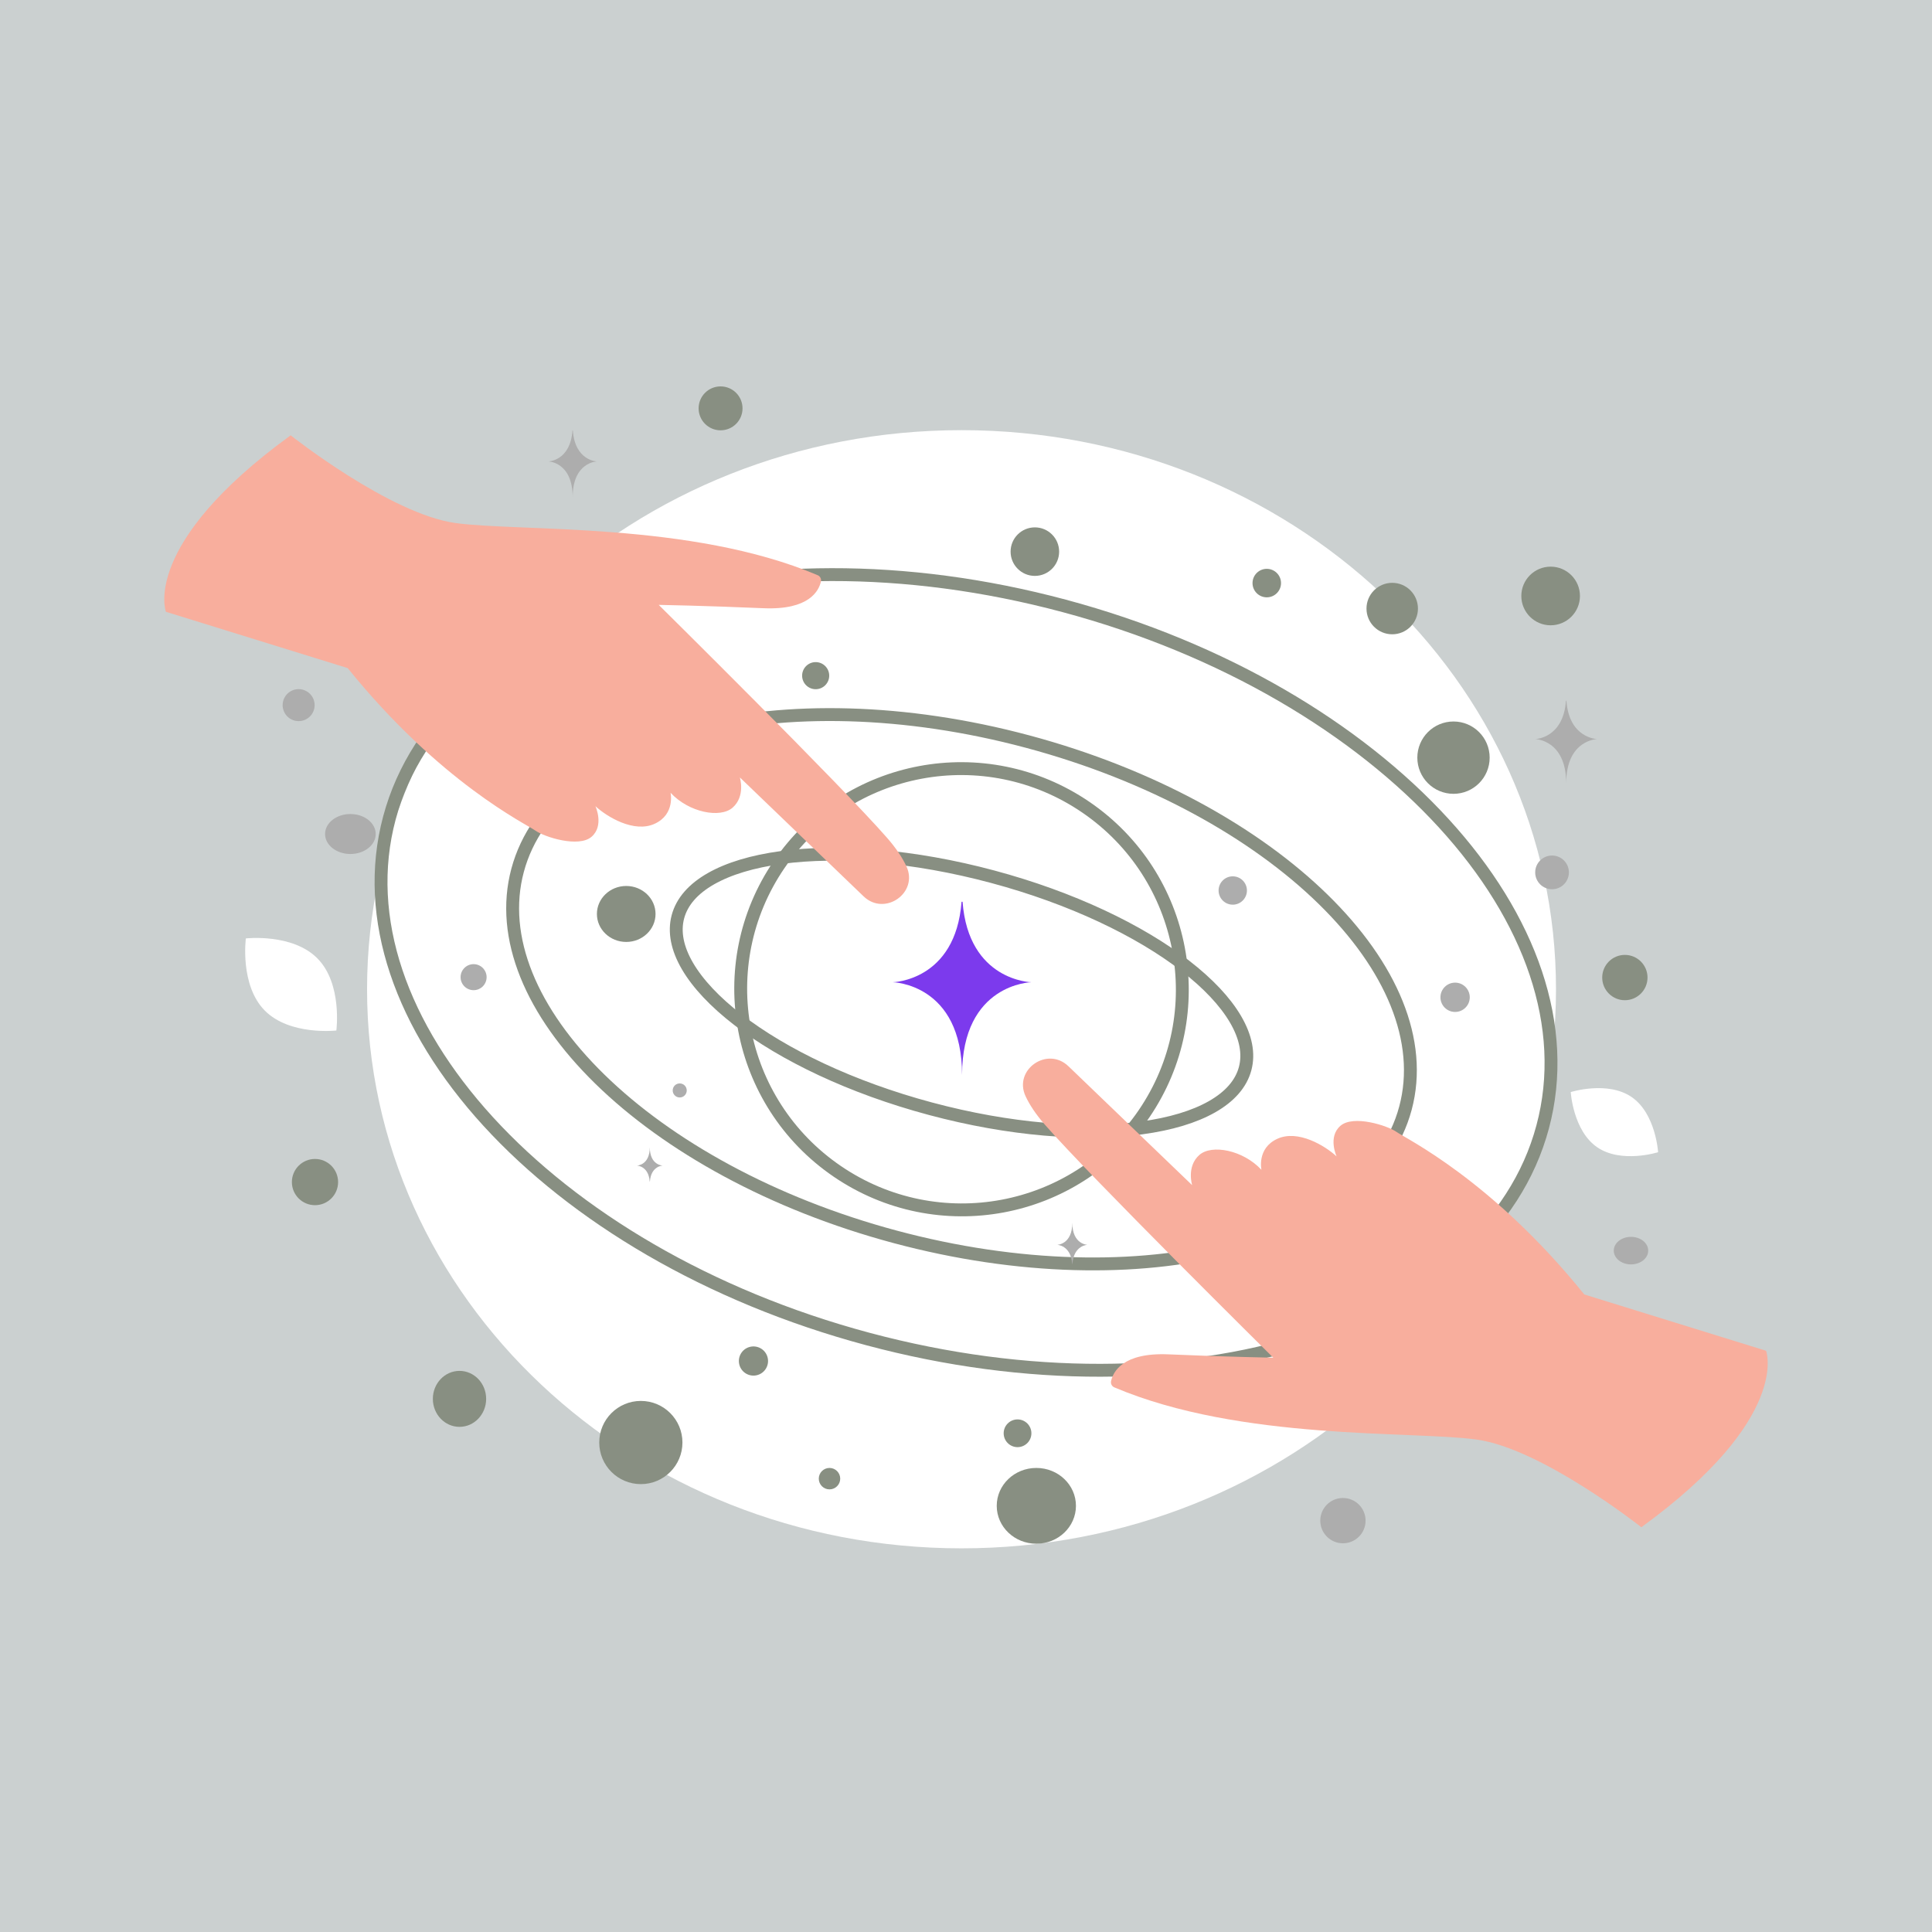<?xml version="1.0" encoding="UTF-8" standalone="no"?>
<svg xmlns:inkscape="http://www.inkscape.org/namespaces/inkscape" xmlns:sodipodi="http://sodipodi.sourceforge.net/DTD/sodipodi-0.dtd" xmlns="http://www.w3.org/2000/svg" xmlns:svg="http://www.w3.org/2000/svg" width="600" height="600" viewBox="0 0 600 600" fill="none" version="1.1" id="svg35923" sodipodi:docname="framework.svg" inkscape:version="1.2.2 (1:1.2.2+202305151915+b0a8486541)">
  <defs id="defs35927"></defs>
  <rect width="600" height="600" fill="#CBD0D0" id="rect35843"></rect>
  <path d="M298.611 480.849C400.573 480.849 483.229 403.113 483.229 307.22C483.229 211.327 400.573 133.591 298.611 133.591C196.649 133.591 113.993 211.327 113.993 307.22C113.993 403.113 196.649 480.849 298.611 480.849Z" fill="white" id="path35845"></path>
  <path d="M386.682 331.894C385.427 336.579 381.933 340.559 376.426 343.698C370.912 346.841 363.476 349.077 354.585 350.278C336.812 352.68 313.521 350.906 288.955 344.323C264.389 337.741 243.331 327.631 229.14 316.665C222.041 311.179 216.72 305.525 213.515 300.047C210.314 294.574 209.279 289.38 210.535 284.695C211.79 280.011 215.284 276.03 220.791 272.891C226.306 269.749 233.742 267.512 242.632 266.311C260.405 263.909 283.696 265.684 308.262 272.267C332.828 278.849 353.887 288.957 368.078 299.924C375.176 305.409 380.498 311.064 383.702 316.543C386.903 322.015 387.938 327.209 386.682 331.894V331.894Z" stroke="#888F82" stroke-width="4" id="path35847"></path>
  <path d="M436.473 344.161C430.875 365.053 410.652 380.211 381.887 387.566C353.172 394.908 316.265 394.366 278.005 384.113C239.745 373.862 207.512 355.878 186.315 335.162C165.081 314.41 155.146 291.172 160.744 270.28C166.342 249.387 186.565 234.23 215.33 226.875C244.046 219.533 280.952 220.075 319.212 230.327C357.472 240.579 389.705 258.563 410.902 279.278C432.136 300.031 442.071 323.268 436.473 344.161V344.161Z" stroke="#888F82" stroke-width="4" id="path35849"></path>
  <path d="M479.086 349.985C470.731 381.166 443.317 404.286 405.353 416.298C367.407 428.304 319.118 429.128 269.509 415.836C219.899 402.543 178.492 377.685 151.633 348.314C124.761 318.93 112.58 285.199 120.935 254.019C129.29 222.838 156.704 199.717 194.668 187.706C232.614 175.699 280.903 174.875 330.512 188.168C380.121 201.461 421.528 226.319 448.387 255.69C475.259 285.074 487.441 318.804 479.086 349.985Z" stroke="#888F82" stroke-width="4" id="path35851"></path>
  <path d="M337.213 250.681C368.513 272.053 376.597 314.692 355.278 345.915C333.958 377.138 291.303 385.132 260.002 363.759C228.701 342.387 220.618 299.748 241.937 268.525C263.257 237.301 305.913 229.308 337.213 250.681V250.681Z" stroke="#888F82" stroke-width="4" id="path35853"></path>
  <path d="M509.736 474.301C509.736 474.301 478.885 449.866 458.555 447.065C438.44 444.294 385.416 447.542 346.07 430.864C345.701 430.71 345.397 430.433 345.211 430.08C345.025 429.726 344.967 429.319 345.049 428.928C345.674 426.079 348.626 420.015 362.812 420.603C381.276 421.401 395.427 421.645 395.427 421.645C395.427 421.645 338.706 365.579 324.466 349.243C321.653 346.02 319.752 343.112 318.512 340.469C314.649 332.224 325.245 324.818 331.809 331.131L370.232 368.061C370.232 368.061 368.415 362.273 372.473 358.682C376.32 355.293 386.064 357.161 391.753 363.296C391.753 363.296 390.261 356.626 396.675 353.669C403.088 350.714 411.515 355.821 415.09 359.135C415.09 359.135 412.287 353.081 416.292 349.621C420.296 346.161 430.916 349.533 433.764 351.568C436.613 353.603 463.206 366.334 492.02 402.008L548.473 419.494C548.473 419.494 556.374 440.386 509.736 474.301ZM90.264 135.194C90.264 135.194 121.116 159.629 141.445 162.431C161.56 165.201 214.585 161.953 253.93 178.631C254.299 178.784 254.603 179.062 254.79 179.415C254.976 179.769 255.033 180.176 254.951 180.567C254.326 183.416 251.374 189.481 237.189 188.891C218.725 188.094 204.573 187.85 204.573 187.85C204.573 187.85 261.294 243.917 275.534 260.251C278.347 263.475 280.249 266.383 281.488 269.027C285.352 277.272 274.756 284.677 268.191 278.364L229.769 241.434C229.769 241.434 231.585 247.222 227.528 250.814C223.681 254.201 213.937 252.334 208.247 246.199C208.247 246.199 209.739 252.87 203.326 255.825C196.912 258.782 188.485 253.674 184.911 250.36C184.911 250.36 187.714 256.415 183.709 259.874C179.704 263.333 169.085 259.962 166.236 257.927C163.388 255.891 136.795 243.161 107.981 207.486L51.527 190C51.527 190 43.625 169.109 90.264 135.195V135.194Z" fill="#F8AE9D" id="path35855"></path>
  <path d="M298.618 280.046H298.931C300.784 304.66 320.309 305.039 320.309 305.039C320.309 305.039 298.778 305.433 298.778 333.874C298.778 305.433 277.247 305.039 277.247 305.039C277.247 305.039 296.765 304.66 298.618 280.046Z" fill="#C26148" id="path35857" style="fill:#7c3aed;fill-opacity:1"></path>
  <path d="M496.006 356.279C503.496 361.437 514.938 357.831 514.938 357.831C514.938 357.831 514.23 345.862 506.735 340.709C499.245 335.55 487.809 339.151 487.809 339.151C487.809 339.151 488.517 351.12 496.006 356.279V356.279Z" fill="white" id="path35859"></path>
  <path d="M82.19 313.799C89.948 321.695 104.456 320.03 104.456 320.03C104.456 320.03 106.376 305.563 98.61 297.672C90.852 289.775 76.352 291.435 76.352 291.435C76.352 291.435 74.432 305.903 82.19 313.799V313.799Z" fill="white" id="path35861"></path>
  <path d="M321.846 455.883C315.052 455.883 309.545 461.151 309.545 467.649C309.545 474.147 315.052 479.415 321.846 479.415C328.639 479.415 334.146 474.147 334.146 467.649C334.146 461.151 328.639 455.883 321.846 455.883Z" fill="#888F82" id="path35863"></path>
  <path d="M97.823 359.926C93.859 359.926 90.646 363.139 90.646 367.103C90.646 371.067 93.859 374.28 97.823 374.28C101.787 374.28 105 371.067 105 367.103C105 363.139 101.787 359.926 97.823 359.926Z" fill="#888F82" id="path35865"></path>
  <path d="M223.78 133.636C220.014 133.636 216.962 130.584 216.962 126.818C216.962 123.053 220.014 120 223.78 120C227.545 120 230.598 123.053 230.598 126.818C230.598 130.584 227.545 133.636 223.78 133.636Z" fill="#888F82" id="path35867"></path>
  <path d="M451.397 246.528C445.194 246.528 440.166 241.499 440.166 235.297C440.166 229.094 445.194 224.066 451.397 224.066C457.599 224.066 462.627 229.094 462.627 235.297C462.627 241.499 457.599 246.528 451.397 246.528Z" fill="#888F82" id="path35869"></path>
  <path d="M417.057 479.284C413.172 479.284 410.022 476.134 410.022 472.249C410.022 468.363 413.172 465.214 417.057 465.214C420.942 465.214 424.092 468.363 424.092 472.249C424.092 476.134 420.942 479.284 417.057 479.284Z" fill="#ADADAD" id="path35871"></path>
  <path d="M199.02 460.906C191.885 460.906 186.101 455.123 186.101 447.988C186.101 440.853 191.885 435.069 199.02 435.069C206.154 435.069 211.938 440.853 211.938 447.988C211.938 455.123 206.154 460.906 199.02 460.906Z" fill="#888F82" id="path35873"></path>
  <path d="M316.004 449.424C313.626 449.424 311.698 447.496 311.698 445.118C311.698 442.739 313.626 440.812 316.004 440.812C318.382 440.812 320.31 442.739 320.31 445.118C320.31 447.496 318.382 449.424 316.004 449.424Z" fill="#888F82" id="path35875"></path>
  <path d="M482.002 276.163C479.111 276.163 476.767 273.819 476.767 270.928C476.767 268.037 479.111 265.693 482.002 265.693C484.893 265.693 487.237 268.037 487.237 270.928C487.237 273.819 484.893 276.163 482.002 276.163Z" fill="#ADADAD" id="path35877"></path>
  <path d="M432.366 196.985C427.953 196.985 424.376 193.407 424.376 188.995C424.376 184.582 427.953 181.004 432.366 181.004C436.779 181.004 440.356 184.582 440.356 188.995C440.356 193.407 436.779 196.985 432.366 196.985Z" fill="#888F82" id="path35879"></path>
  <path d="M151.121 303.467C151.121 305.699 149.312 307.508 147.08 307.508C144.848 307.508 143.039 305.699 143.039 303.467C143.039 301.235 144.848 299.425 147.08 299.425C149.312 299.425 151.121 301.235 151.121 303.467Z" fill="#ADADAD" id="path35881"></path>
  <path d="M92.743 223.954C89.999 223.954 87.775 221.73 87.775 218.986C87.775 216.243 89.999 214.019 92.743 214.019C95.487 214.019 97.711 216.243 97.711 218.986C97.711 221.73 95.487 223.954 92.743 223.954Z" fill="#ADADAD" id="path35883"></path>
  <path d="M506.519 392.67C503.565 392.67 501.17 390.755 501.17 388.392C501.17 386.029 503.565 384.114 506.519 384.114C509.472 384.114 511.867 386.029 511.867 388.392C511.867 390.755 509.472 392.67 506.519 392.67Z" fill="#ADADAD" id="path35885"></path>
  <path d="M328.922 171.316C328.922 175.478 325.548 178.852 321.386 178.852C317.224 178.852 313.85 175.478 313.85 171.316C313.85 167.154 317.224 163.78 321.386 163.78C325.548 163.78 328.922 167.154 328.922 171.316Z" fill="#888F82" id="path35887"></path>
  <path d="M486.323 217.607H486.463C487.292 229.346 496.022 229.526 496.022 229.526C496.022 229.526 486.395 229.714 486.395 243.278C486.395 229.714 476.769 229.526 476.769 229.526C476.769 229.526 485.494 229.346 486.323 217.607ZM177.791 133.637H177.9C178.549 143.153 185.383 143.301 185.383 143.301C185.383 143.301 177.847 143.453 177.847 154.45C177.847 143.453 170.311 143.301 170.311 143.301C170.311 143.301 177.142 143.154 177.791 133.637Z" fill="#ADADAD" id="path35889"></path>
  <path d="M168.756 389.314C172.277 388.48 175.999 391.466 175.999 391.466C175.999 391.466 174.013 395.801 170.492 396.632C166.972 397.466 163.25 394.484 163.25 394.484C163.25 394.484 165.237 390.148 168.756 389.314V389.314Z" fill="white" id="path35891"></path>
  <path d="M185.238 311.769C182.118 309.62 177.352 311.122 177.352 311.122C177.352 311.122 177.647 316.108 180.769 318.254C183.888 320.403 188.652 318.903 188.652 318.903C188.652 318.903 188.357 313.917 185.238 311.769V311.769Z" fill="white" id="path35893"></path>
  <path d="M409.897 300.553C405.184 295.757 396.373 296.768 396.373 296.768C396.373 296.768 395.207 305.555 399.924 310.348C404.635 315.144 413.443 314.136 413.443 314.136C413.443 314.136 414.609 305.349 409.897 300.553Z" fill="white" id="path35895"></path>
  <path d="M194.48 292.529C199.508 292.529 203.584 288.638 203.584 283.839C203.584 279.039 199.508 275.148 194.48 275.148C189.452 275.148 185.376 279.039 185.376 283.839C185.376 288.638 189.452 292.529 194.48 292.529Z" fill="#888F82" id="path35897"></path>
  <path d="M481.565 194.188C486.593 194.188 490.669 190.112 490.669 185.084C490.669 180.056 486.593 175.98 481.565 175.98C476.537 175.98 472.461 180.056 472.461 185.084C472.461 190.112 476.537 194.188 481.565 194.188Z" fill="#888F82" id="path35899"></path>
  <path d="M142.702 425.74C147.273 425.74 150.979 429.631 150.979 434.431C150.979 439.231 147.273 443.122 142.702 443.122C138.131 443.122 134.426 439.231 134.426 434.431C134.426 429.631 138.131 425.74 142.702 425.74Z" fill="#888F82" id="path35901"></path>
  <path d="M504.616 296.554C508.501 296.554 511.65 299.703 511.65 303.589C511.65 307.474 508.501 310.624 504.616 310.624C500.73 310.624 497.581 307.474 497.581 303.589C497.581 299.703 500.73 296.554 504.616 296.554Z" fill="#888F82" id="path35903"></path>
  <path d="M253.315 205.625C255.638 205.625 257.522 207.509 257.522 209.832C257.522 212.156 255.638 214.04 253.315 214.04C250.991 214.04 249.107 212.156 249.107 209.832C249.107 207.509 250.991 205.625 253.315 205.625Z" fill="#888F82" id="path35905"></path>
  <path d="M393.407 176.657C395.851 176.657 397.833 178.638 397.833 181.082C397.833 183.526 395.851 185.507 393.407 185.507C390.963 185.507 388.982 183.526 388.982 181.082C388.982 178.638 390.963 176.657 393.407 176.657Z" fill="#888F82" id="path35907"></path>
  <path d="M211.093 336.467C212.298 336.467 213.274 337.444 213.274 338.648C213.274 339.852 212.298 340.828 211.093 340.828C209.889 340.828 208.913 339.852 208.913 338.648C208.913 337.444 209.889 336.467 211.093 336.467Z" fill="#ADADAD" id="path35909"></path>
  <path d="M257.609 455.883C259.447 455.883 260.937 457.373 260.937 459.211C260.937 461.049 259.447 462.539 257.609 462.539C255.771 462.539 254.281 461.049 254.281 459.211C254.281 457.373 255.771 455.883 257.609 455.883Z" fill="#888F82" id="path35911"></path>
  <path d="M378.443 276.553C378.443 274.123 380.413 272.152 382.844 272.152C385.274 272.152 387.245 274.123 387.245 276.553C387.245 278.984 385.274 280.954 382.844 280.954C380.413 280.954 378.443 278.984 378.443 276.553Z" fill="#ADADAD" id="path35913"></path>
  <path d="M451.895 305.167C454.41 305.167 456.448 307.205 456.448 309.719C456.448 312.233 454.41 314.271 451.895 314.271C449.381 314.271 447.343 312.233 447.343 309.719C447.343 307.205 449.381 305.167 451.895 305.167Z" fill="#ADADAD" id="path35915"></path>
  <path d="M108.818 252.801C113.161 252.801 116.681 255.58 116.681 259.008C116.681 262.437 113.161 265.216 108.818 265.216C104.476 265.216 100.955 262.437 100.955 259.008C100.955 255.58 104.476 252.801 108.818 252.801Z" fill="#ADADAD" id="path35917"></path>
  <path d="M229.617 423.85C228.969 421.433 230.404 418.949 232.821 418.301C235.238 417.653 237.722 419.088 238.37 421.505C239.018 423.922 237.583 426.406 235.166 427.054C232.749 427.702 230.265 426.267 229.617 423.85Z" fill="#888F82" id="path35919"></path>
  <path d="M201.831 366.952H201.773C201.428 362.062 197.792 361.987 197.792 361.987C197.792 361.987 201.802 361.909 201.802 356.259C201.802 361.909 205.812 361.987 205.812 361.987C205.812 361.987 202.176 362.062 201.831 366.952V366.952ZM333.05 392.531H332.981C332.577 386.681 328.311 386.591 328.311 386.591C328.311 386.591 333.015 386.498 333.015 379.738C333.015 386.498 337.718 386.591 337.718 386.591C337.718 386.591 333.455 386.681 333.05 392.531V392.531Z" fill="#ADADAD" id="path35921"></path>
</svg>
